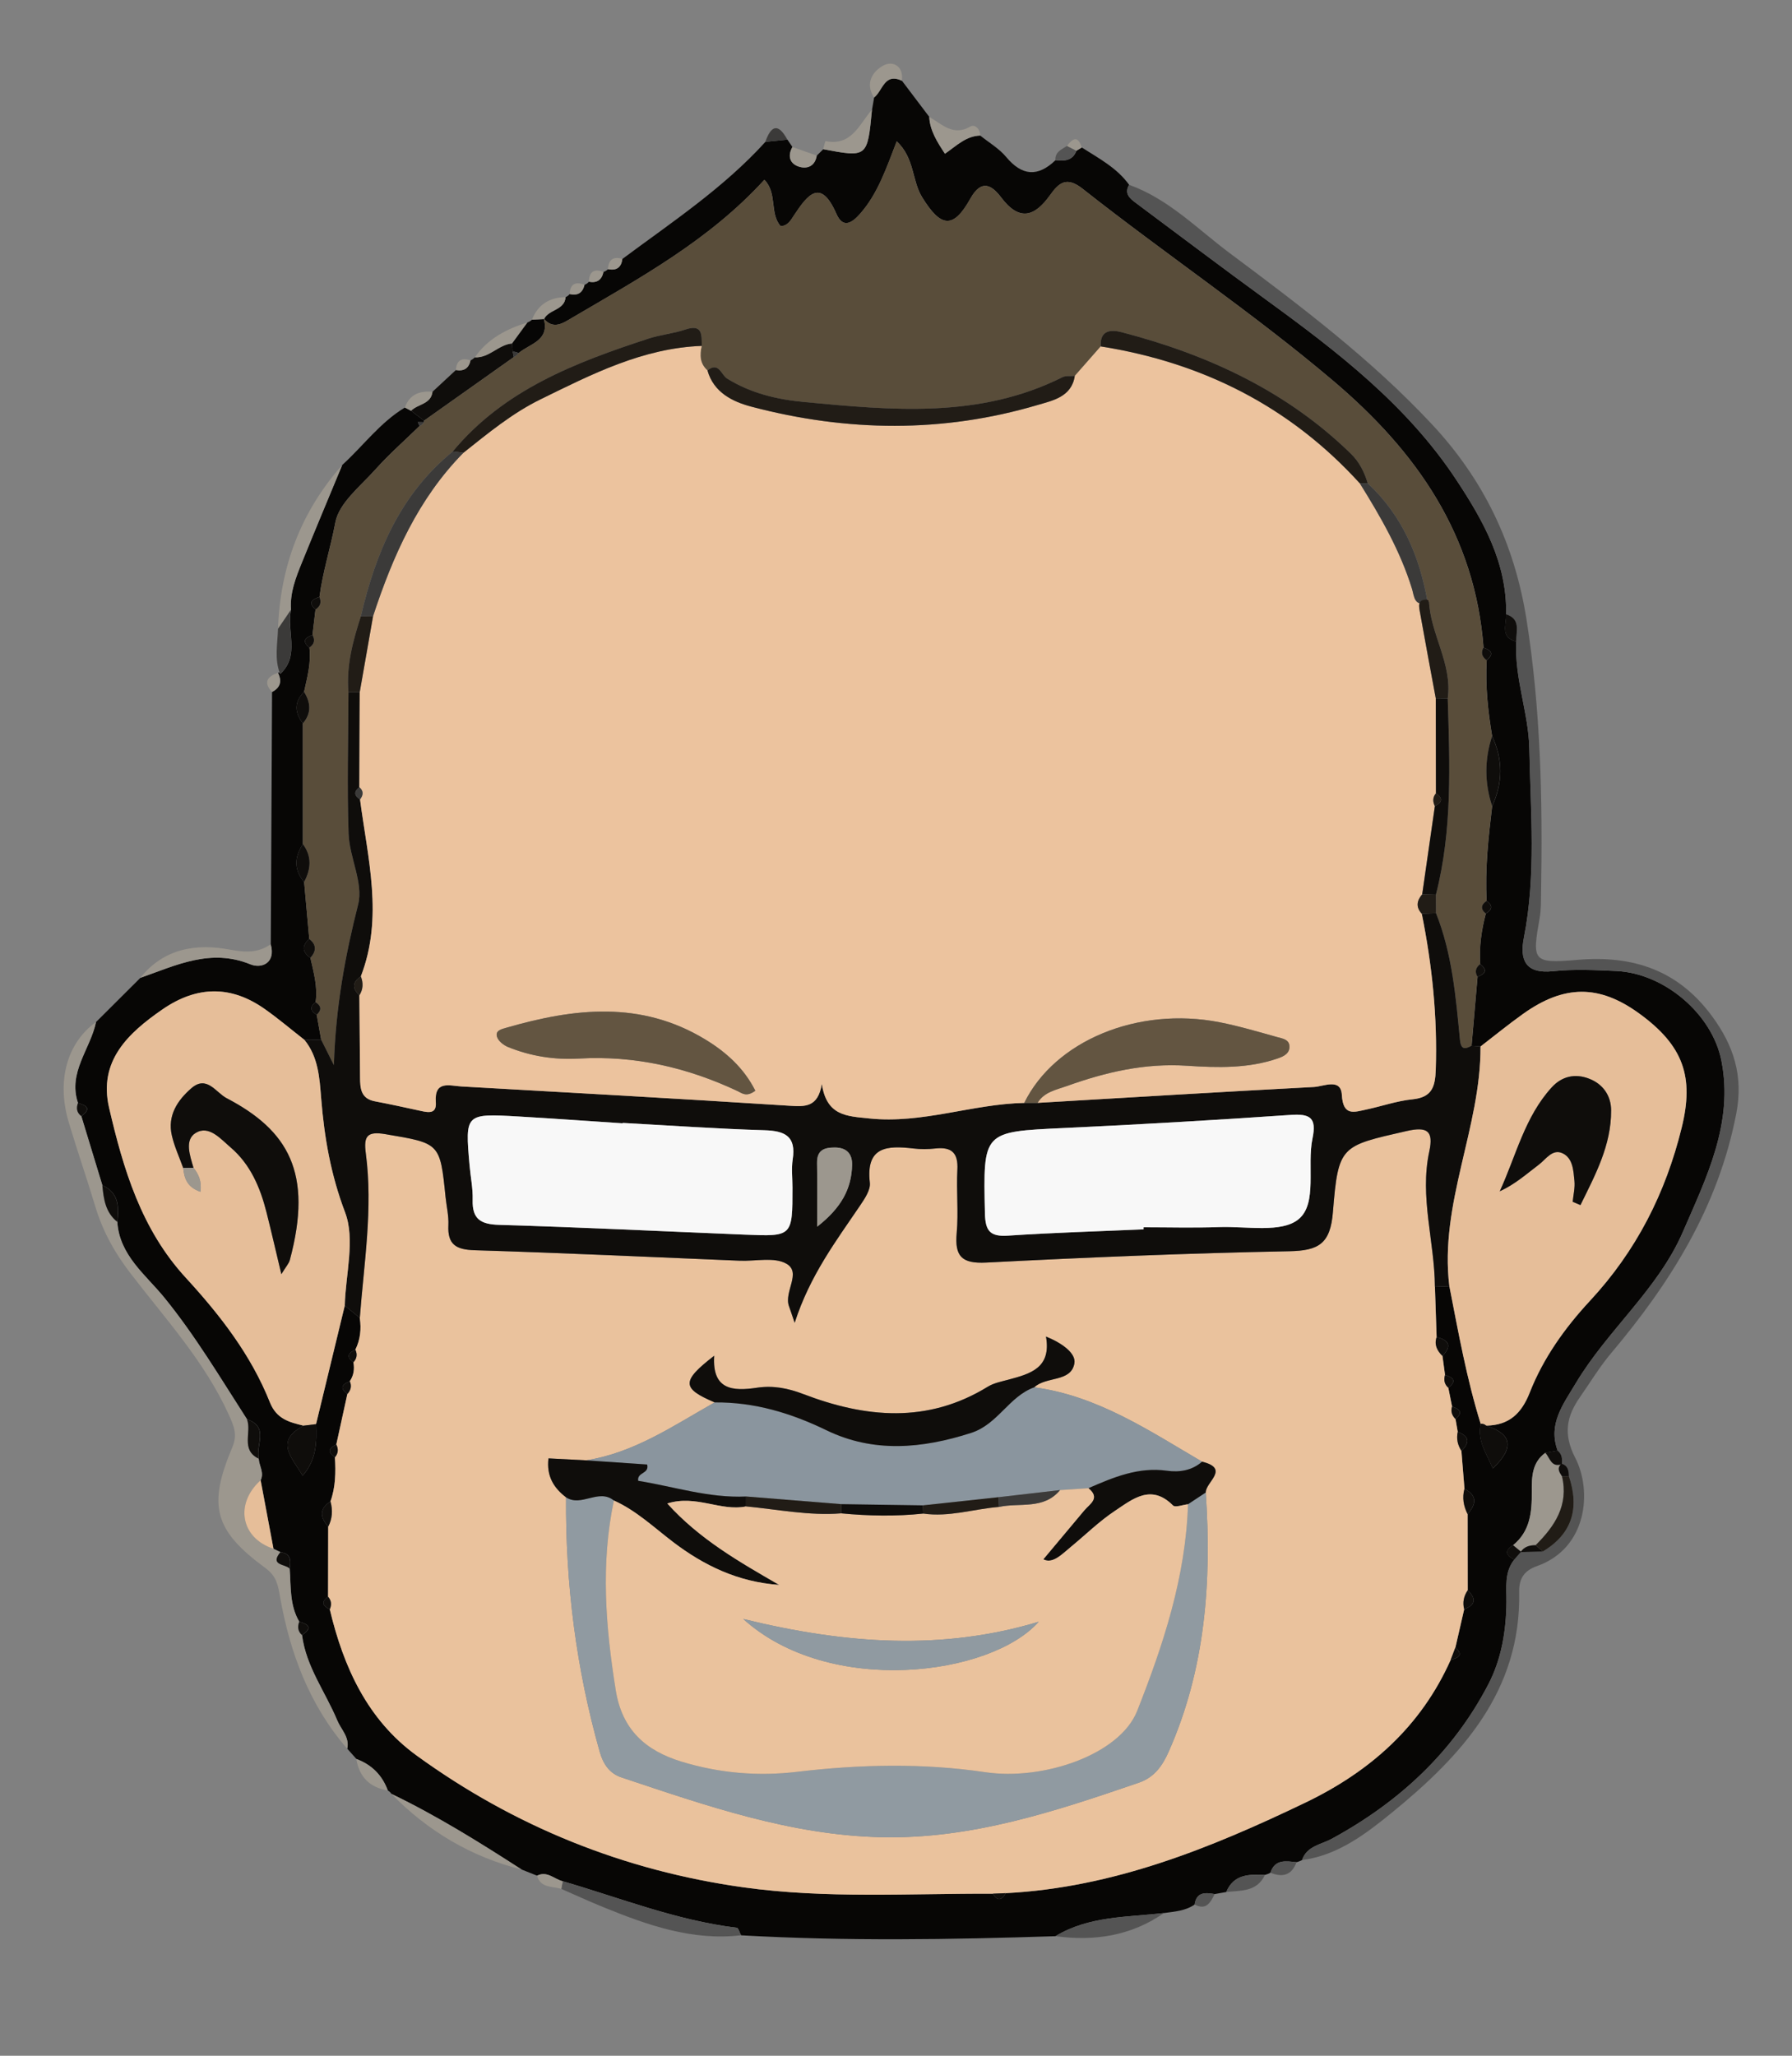 <?xml version="1.0" encoding="utf-8"?>
<!-- Generator: Adobe Illustrator 17.0.0, SVG Export Plug-In . SVG Version: 6.00 Build 0)  -->
<!DOCTYPE svg PUBLIC "-//W3C//DTD SVG 1.1//EN" "http://www.w3.org/Graphics/SVG/1.1/DTD/svg11.dtd">
<svg version="1.1" id="Layer_1" xmlns="http://www.w3.org/2000/svg" xmlns:xlink="http://www.w3.org/1999/xlink" x="0px" y="0px"
	 width="136px" height="156px" viewBox="0 0 136 156" enable-background="new 0 0 136 156" xml:space="preserve">
<rect x="0" y="0" width="136" height="156" fill="#808080" stroke="none"/>
<g>
	<path fill="#070605" d="M25.972,35.287c1.593-1.445,2.875-3.229,4.756-4.36c0.156,0.082,0.313,0.163,0.469,0.245
		c0.328,0.25,0.657,0.5,0.985,0.749c0,0-0.008,0.114-0.008,0.114c-0.154-0.002-0.308-0.004-0.463-0.006
		c0.043,0.099,0.087,0.197,0.13,0.296c-1.126,1.099-2.315,2.142-3.361,3.312c-1.132,1.266-2.756,2.533-3.031,4.012
		c-0.353,1.892-0.957,3.741-1.204,5.654c-0.565,0.17-0.898,0.414-0.302,0.952c-0.076,0.643-0.153,1.287-0.229,1.93
		c-0.562,0.201-0.83,0.474-0.232,0.957c0.141,1.153-0.163,2.252-0.406,3.359c-0.765,0.77-0.719,1.57-0.091,2.393
		c0.001,3.054,0.001,6.108,0.002,9.162c-0.644,0.981-0.697,1.942,0.095,2.875c0.13,1.441,0.259,2.881,0.389,4.322
		c-0.581,0.515-0.542,0.993,0.087,1.435c0.251,1.107,0.564,2.207,0.395,3.363c-0.483,0.364-0.395,0.677,0.084,0.956
		c0.113,0.632,0.226,1.264,0.34,1.897c-0.424,0.002-0.849,0.004-1.273,0.006c-1.003-0.784-1.976-1.611-3.015-2.343
		c-2.511-1.768-5.095-1.81-7.774,0.044c-2.566,1.776-4.86,3.893-4.033,7.452c1.083,4.663,2.438,9.219,5.82,12.899
		c2.59,2.818,4.951,5.854,6.383,9.453c0.508,1.278,1.479,1.51,2.556,1.773c-2.227,1.19-0.896,2.389-0.071,3.797
		c1.088-1.262,1.063-2.585,1.018-3.913c0.727-2.999,1.453-5.997,2.18-8.996c0.38,0.314,0.761,0.627,1.141,0.941
		c0.126,0.835,0.043,1.64-0.336,2.404c-0.547,0.241-0.724,0.54-0.147,0.954c0.092,0.517,0.025,1.004-0.278,1.445
		c-0.583,0.221-0.793,0.514-0.182,0.961c-0.28,1.28-0.56,2.56-0.84,3.84c-0.57,0.263-0.702,0.574-0.105,0.964
		c0.066,1.136,0.054,2.265-0.339,3.355c-0.888,0.563-0.776,1.217-0.173,1.915c-0.003,1.771-0.005,3.543-0.008,5.314
		c-0.566,0.4-0.405,0.702,0.13,0.952c1.038,4.387,2.865,8.393,6.587,11.095c7.421,5.387,15.749,8.746,24.827,10.007
		c6.264,0.87,12.601,0.458,18.909,0.48c0.348,0.581,0.67,0.522,0.971-0.04c8.146-0.416,15.514-3.4,22.74-6.868
		c4.915-2.359,8.777-5.778,11.034-10.837c0.576-0.143,0.996-0.345,0.361-0.948c0.221-0.963,0.442-1.926,0.663-2.889
		c0.879-0.333,0.913-0.823,0.267-1.439c-0.002-1.927-0.005-3.854-0.007-5.781c0.629-0.728,0.776-1.396-0.238-1.921
		c-0.077-0.961-0.155-1.921-0.232-2.882c0.649-0.622,0.607-1.111-0.277-1.438c-0.056-0.324-0.113-0.648-0.169-0.972
		c0.599-0.506,0.307-0.766-0.262-0.949c-0.095-0.476-0.191-0.953-0.286-1.429c0.673-0.516,0.369-0.782-0.247-0.969
		c-0.065-0.481-0.13-0.962-0.195-1.443c0.708-0.742,0.521-1.207-0.444-1.429c-0.043-1.275-0.085-2.55-0.128-3.824
		c0.365-0.013,0.73-0.026,1.095-0.039c0.686,3.503,1.312,7.02,2.376,10.437c-0.276,1.297,0.441,2.253,0.919,3.393
		c1.647-1.569,1.476-2.611-0.5-3.252c1.723-0.02,2.677-0.908,3.306-2.509c1.028-2.621,2.669-4.914,4.574-6.965
		c3.506-3.777,5.738-8.159,6.962-13.155c0.933-3.806,0.157-6.198-3.254-8.662c-3.017-2.179-5.667-2.178-8.793,0.052
		c-1.101,0.785-2.149,1.643-3.221,2.468c-0.229-0.018-0.457-0.036-0.686-0.054c0.152-1.745,0.303-3.489,0.455-5.234
		c0.572-0.213,0.8-0.5,0.204-0.961c-0.09-1.304,0.09-2.579,0.423-3.836c0.486-0.289,0.552-0.607,0.064-0.961
		c-0.138-2.415,0.136-4.807,0.418-7.198c0.822-1.769,0.824-3.537-0.001-5.305c-0.32-1.907-0.525-3.821-0.414-5.759
		c0.591-0.488,0.337-0.763-0.24-0.959c-0.642-8.534-5.065-14.873-11.414-20.25c-6.106-5.171-12.744-9.621-19.009-14.567
		c-1.235-0.975-1.812-0.449-2.483,0.489c-1.163,1.624-2.317,2.004-3.702,0.169c-0.687-0.91-1.482-1.449-2.337,0.085
		c-1.298,2.33-2.24,2.207-3.668-0.112c-0.775-1.258-0.561-2.961-1.921-4.235c-0.802,2.072-1.436,3.961-2.762,5.477
		c-0.603,0.689-1.305,1.198-1.82,0.021c-1.184-2.707-2.161-1.473-3.191,0.081c-0.258,0.389-0.489,0.846-1.041,0.855
		c-0.852-0.972-0.229-2.483-1.23-3.517c-4.189,4.596-9.458,7.455-14.604,10.481c-0.646,0.38-1.398,0.926-2.133,0.066l0.016,0.024
		c0.354-0.743,1.556-0.654,1.636-1.666c0.121-0.052,0.223-0.129,0.307-0.231c0.612,0.144,0.986-0.095,1.131-0.704
		c0.129-0.051,0.239-0.129,0.331-0.232c0.614,0.121,0.973-0.14,1.105-0.74c0.129-0.046,0.244-0.117,0.342-0.212
		c0.639,0.126,1.011-0.121,1.091-0.778c3.757-2.792,7.679-5.383,10.855-8.884c0.556-0.057,1.112-0.114,1.669-0.171
		c0.128,0.188,0.255,0.376,0.383,0.564c-0.384,0.68-0.197,1.269,0.494,1.489c0.633,0.201,1.225-0.038,1.353-0.839
		c0.164-0.161,0.327-0.322,0.491-0.484c3.353,0.629,3.353,0.629,3.701-2.999c0.053-0.308,0.105-0.616,0.158-0.924
		c0.657-0.501,0.77-1.904,2.111-1.274c0.692,0.915,1.384,1.83,2.076,2.744c0.059,1.049,0.594,1.886,1.192,2.796
		c0.866-0.596,1.597-1.35,2.674-1.38c0.662,0.534,1.431,0.98,1.965,1.621c1.208,1.451,2.406,1.536,3.747,0.25
		c0.672,0.072,1.301,0.05,1.593-0.719c0.136-0.081,0.272-0.163,0.408-0.244c1.29,0.825,2.663,1.543,3.588,2.83
		c-0.389,0.665,0.051,1.032,0.509,1.373c3.304,2.463,6.593,4.949,9.925,7.374c5.391,3.924,10.66,7.979,14.393,13.634
		c2.044,3.096,3.864,6.31,3.784,10.209c0.03,0.775-0.478,1.75,0.773,2.069c-0.152,2.773,0.936,5.424,0.989,8.12
		c0.093,4.774,0.527,9.584-0.41,14.344c-0.333,1.69,0.103,2.773,2.215,2.551c1.582-0.166,3.198-0.087,4.795-0.014
		c3.618,0.165,7.273,3.236,7.979,6.807c0.936,4.733-1.142,8.877-2.925,12.992c-1.892,4.366-5.722,7.446-8.134,11.493
		c-0.934,1.567-2.121,3.079-1.37,5.104c-0.311,0.056-0.621,0.112-0.931,0.167c-1.035,0.753-1.033,1.858-1.027,2.974
		c0.009,1.512-0.118,2.981-1.421,4.034c-0.69,0.423-0.55,0.78,0.088,1.096c-0.769,0.968-0.582,2.115-0.594,3.22
		c-0.023,2.176-0.369,4.308-1.372,6.237c-2.695,5.183-6.802,8.964-11.902,11.735c-0.803,0.436-1.88,0.538-2.239,1.608
		c-0.132,0.068-0.27,0.121-0.414,0.16c-0.801-0.079-1.64-0.253-1.986,0.799c-0.13,0.07-0.266,0.125-0.409,0.164
		c-1.193-0.047-2.374-0.069-2.942,1.299c-0.293,0.052-0.585,0.104-0.878,0.156c-0.708-0.119-1.382-0.173-1.525,0.794
		c-0.697,0.483-1.514,0.534-2.315,0.645c-2.804,0.326-5.702,0.215-8.247,1.758c-7.954,0.259-15.908,0.383-23.86-0.067
		c-0.109-0.199-0.198-0.558-0.329-0.573c-4.568-0.556-8.827-2.255-13.199-3.53c-0.647-0.154-1.187-0.808-1.951-0.421
		c-0.389-0.155-0.779-0.31-1.168-0.465c-3.207-2.07-6.445-4.088-9.891-5.746c-0.068-0.108-0.158-0.193-0.27-0.255
		c-0.424-1.165-1.223-1.958-2.383-2.389c-0.232-0.26-0.464-0.52-0.695-0.78c0.193-0.872-0.466-1.449-0.757-2.149
		c-0.898-2.156-2.368-4.075-2.675-6.476c0.778-0.509,0.553-0.814-0.206-1.011c-0.746-1.255-0.627-2.667-0.732-4.039
		c0.105-0.603,0.088-1.137-0.697-1.241c-0.176-0.085-0.353-0.17-0.529-0.255c-0.325-1.734-0.65-3.468-0.976-5.202
		c0.287-0.576-0.118-1.09-0.147-1.638c-0.252-1.008,0.824-2.411-0.887-2.986c-2.017-3.131-3.912-6.331-6.282-9.241
		c-1.409-1.731-3.401-3.201-3.563-5.742c0.119-1.126,0.134-2.21-1.132-2.771c-0.533-1.75-1.065-3.5-1.598-5.25
		c0.749-0.542,0.448-0.817-0.251-0.993c-0.79-2.327,0.941-4.094,1.366-6.151c1.121-1.117,2.242-2.234,3.363-3.352
		c2.706-0.947,5.321-2.264,8.36-1.025c0.839,0.342,1.932-0.09,1.536-1.521c0.032-6.382,0.065-12.764,0.097-19.145
		c0.641-0.334,0.77-0.826,0.451-1.457l0.12-0.025c0,0,0.05,0.112,0.05,0.112c1.527-1.411,0.457-3.259,0.82-4.867
		c-0.096-1.306,0.379-2.482,0.854-3.65C23.933,40.174,24.958,37.733,25.972,35.287z"/>
	<path fill="#545454" d="M98.811,141.152c0.36-1.07,1.437-1.172,2.239-1.608c5.1-2.771,9.207-6.552,11.902-11.735
		c1.003-1.929,1.349-4.061,1.372-6.237c0.012-1.106-0.175-2.253,0.592-3.221c0.173-0.199,0.348-0.397,0.523-0.596
		c0,0-0.035,0.024-0.035,0.024c0.56-0.013,1.119-0.027,1.679-0.04c2.259-1.351,2.796-3.3,1.987-5.717
		c-0.01-0.42-0.07-0.81-0.557-0.951l0.022,0.035c0.037-0.387,0.021-0.758-0.323-1.026c-0.752-2.025,0.435-3.537,1.369-5.104
		c2.412-4.047,6.242-7.126,8.134-11.493c1.782-4.114,3.861-8.259,2.925-12.992c-0.707-3.571-4.362-6.642-7.979-6.807
		c-1.596-0.073-3.213-0.152-4.795,0.014c-2.112,0.222-2.548-0.861-2.215-2.551c0.937-4.761,0.504-9.57,0.41-14.344
		c-0.053-2.696-1.141-5.347-0.988-8.12c-0.018-0.779,0.374-1.712-0.773-2.069c0.08-3.899-1.74-7.113-3.784-10.209
		c-3.733-5.655-9.002-9.711-14.393-13.634c-3.332-2.425-6.62-4.911-9.925-7.374c-0.458-0.341-0.898-0.708-0.509-1.373
		c2.998,1.07,5.188,3.357,7.654,5.197c5.367,4.004,10.709,8.033,15.322,12.967c3.961,4.237,6.281,9.115,7.184,14.809
		c1.091,6.882,1.23,13.797,1.106,20.735c-0.011,0.638,0.006,1.286-0.103,1.91c-0.575,3.275-0.569,3.493,2.843,3.199
		c4.269-0.368,7.685,0.792,10.253,4.295c1.623,2.214,2.37,4.502,1.826,7.348c-1.35,7.058-4.982,12.845-9.508,18.211
		c-0.87,1.032-1.574,2.204-2.35,3.315c-1.027,1.471-1.297,2.815-0.361,4.63c1.28,2.482,0.931,6.845-2.909,8.203
		c-0.977,0.346-1.372,0.946-1.351,1.97c0.149,7.516-4.354,12.412-9.664,16.743C103.638,139.175,101.527,140.799,98.811,141.152z"/>
	<path fill="#9C978E" d="M22.916,124.075c0.306,2.401,1.777,4.32,2.675,6.476c0.291,0.7,0.95,1.277,0.757,2.149
		c-2.877-3.32-4.345-7.276-5.095-11.526c-0.157-0.889-0.26-1.559-1.109-2.182c-3.902-2.862-4.388-4.737-2.506-9.18
		c0.401-0.947,0.107-1.617-0.274-2.457c-1.839-4.053-4.835-7.296-7.489-10.765c-1.194-1.561-2.085-3.177-2.642-5.033
		c-0.642-2.137-1.376-4.246-2.014-6.384c-0.94-3.152-0.139-6.026,2.065-7.617c-0.425,2.057-2.156,3.824-1.366,6.151
		c-0.147,0.389-0.09,0.727,0.251,0.993c0.533,1.75,1.065,3.5,1.598,5.25c0.096,1.039,0.235,2.059,1.132,2.771
		c0.162,2.541,2.154,4.011,3.563,5.742c2.369,2.91,4.264,6.11,6.282,9.241c0.378,0.971-0.507,2.316,0.887,2.986
		c0.028,0.548,0.433,1.062,0.147,1.639c-1.985,1.795-1.498,4.392,0.975,5.201c0.176,0.085,0.353,0.17,0.528,0.255
		c-0.831,1.012,0.349,0.893,0.698,1.241c0.106,1.371-0.013,2.784,0.732,4.039C22.572,123.443,22.599,123.788,22.916,124.075z"/>
	<path fill="#545454" d="M42.707,142.756c4.373,1.275,8.632,2.974,13.199,3.53c0.131,0.016,0.22,0.375,0.329,0.573
		c-3.722,0.432-7.11-0.777-10.462-2.141c-1.068-0.435-2.117-0.918-3.175-1.379C42.635,143.145,42.671,142.95,42.707,142.756z"/>
	<path fill="#9C978E" d="M25.972,35.287c-1.014,2.446-2.039,4.887-3.037,7.339c-0.476,1.168-0.95,2.345-0.854,3.65
		c-0.327,0.48-0.654,0.96-0.981,1.439C21.261,43,22.835,38.837,25.972,35.287z"/>
	<path fill="#0F0D0B" d="M32.182,31.922c-0.328-0.25-0.657-0.5-0.985-0.75c0.508-0.521,1.51-0.485,1.628-1.445
		c0.591-0.549,1.182-1.097,1.773-1.646c0.601,0.107,0.979-0.124,1.111-0.731c0.122-0.058,0.231-0.136,0.326-0.233
		c1.097,0.057,1.791-0.966,2.833-1.055c0.015,0.21,0.031,0.419,0.045,0.628c0.025,0.135,0.052,0.271,0.08,0.407
		C36.723,28.705,34.452,30.313,32.182,31.922z"/>
	<path fill="#9C978E" d="M29.697,136.124c3.447,1.658,6.684,3.676,9.891,5.746C35.74,140.904,32.466,138.948,29.697,136.124z"/>
	<path fill="#9C978E" d="M20.542,71.658c0.396,1.431-0.697,1.863-1.536,1.521c-3.039-1.239-5.654,0.078-8.36,1.025
		c1.795-2.245,4.252-2.628,6.83-2.137C18.638,72.287,19.586,72.313,20.542,71.658z"/>
	<path fill="#545454" d="M80.096,146.926c2.545-1.543,5.442-1.432,8.247-1.758C85.839,146.905,83.055,147.329,80.096,146.926z"/>
	<path fill="#9C978E" d="M66.174,8.323c-0.348,3.628-0.348,3.628-3.701,2.999c0.059-0.214,0.157-0.618,0.173-0.615
		C64.641,11.11,65.212,9.425,66.174,8.323z"/>
	<path fill="#9C978E" d="M74.386,10.285c-1.077,0.03-1.808,0.785-2.674,1.38c-0.598-0.911-1.134-1.747-1.192-2.796
		c0.969,0.549,1.812,1.504,3.138,0.727C73.966,9.415,74.396,9.776,74.386,10.285z"/>
	<path fill="#9C978E" d="M38.868,26.062c-1.042,0.089-1.736,1.112-2.833,1.055c0.979-1.417,2.407-2.156,3.999-2.648
		C39.645,24.999,39.256,25.531,38.868,26.062z"/>
	<path fill="#9C978E" d="M68.443,6.125c-1.34-0.63-1.453,0.773-2.111,1.274c-0.714-1.096-0.084-2.007,0.728-2.437
		C67.75,4.598,68.593,4.997,68.443,6.125z"/>
	<path fill="#3B3A39" d="M21.099,47.716c0.327-0.48,0.654-0.96,0.981-1.439c-0.363,1.607,0.707,3.456-0.82,4.867
		C20.811,50.019,21.066,48.862,21.099,47.716z"/>
	<path fill="#070605" d="M38.868,26.062c0.389-0.531,0.777-1.062,1.166-1.593c0.128-0.045,0.24-0.115,0.337-0.21
		c0.305-0.016,0.61-0.031,0.915-0.047c0,0-0.016-0.024-0.016-0.024c0.463,1.68-1.074,1.89-1.918,2.611
		c-0.136-0.08-0.282-0.116-0.439-0.108C38.898,26.481,38.883,26.271,38.868,26.062z"/>
	<path fill="#9C978E" d="M27.043,133.48c1.161,0.431,1.959,1.223,2.383,2.389C28.063,135.64,27.262,134.85,27.043,133.48z"/>
	<path fill="#545454" d="M93.06,143.574c0.567-1.368,1.749-1.347,2.942-1.299C95.401,143.568,94.181,143.458,93.06,143.574z"/>
	<path fill="#9C978E" d="M41.286,24.212c-0.305,0.016-0.61,0.031-0.915,0.047c0.459-1.155,1.334-1.689,2.551-1.714
		C42.843,23.558,41.64,23.468,41.286,24.212z"/>
	<path fill="#9C978E" d="M61.983,11.806c-0.128,0.801-0.72,1.04-1.353,0.839c-0.691-0.22-0.878-0.809-0.494-1.489
		C60.751,11.372,61.367,11.589,61.983,11.806z"/>
	<path fill="#9C978E" d="M32.825,29.727c-0.118,0.96-1.12,0.925-1.628,1.445c-0.156-0.082-0.313-0.163-0.469-0.245
		C31.079,29.919,31.854,29.651,32.825,29.727z"/>
	<path fill="#545454" d="M96.411,142.11c0.346-1.052,1.185-0.878,1.986-0.799C98.031,142.314,97.33,142.484,96.411,142.11z"/>
	<path fill="#9C978E" d="M42.707,142.756c-0.036,0.195-0.072,0.389-0.109,0.583c-0.679-0.215-1.571-0.041-1.842-1.004
		C41.52,141.947,42.06,142.602,42.707,142.756z"/>
	<path fill="#9C978E" d="M21.09,51.056c0.319,0.631,0.19,1.123-0.451,1.457C19.965,51.772,20.293,51.341,21.09,51.056z"/>
	<path fill="#3B3A39" d="M59.753,10.592c-0.556,0.057-1.112,0.114-1.669,0.171C58.519,9.519,59.059,9.314,59.753,10.592z"/>
	<path fill="#545454" d="M81.691,11.437c-0.292,0.769-0.922,0.791-1.593,0.719c-0.043-0.633,0.474-0.812,0.878-1.082
		C81.214,11.195,81.452,11.316,81.691,11.437z"/>
	<path fill="#545454" d="M90.657,144.523c0.143-0.967,0.817-0.913,1.525-0.794C91.869,144.369,91.547,144.992,90.657,144.523z"/>
	<path fill="#9C978E" d="M44.36,21.61c-0.144,0.609-0.518,0.847-1.131,0.704C43.272,21.542,43.675,21.35,44.36,21.61z"/>
	<path fill="#9C978E" d="M45.796,20.638c-0.132,0.6-0.491,0.86-1.105,0.74C44.723,20.629,45.076,20.359,45.796,20.638z"/>
	<path fill="#9C978E" d="M47.229,19.648c-0.08,0.658-0.452,0.905-1.091,0.778C46.18,19.716,46.526,19.432,47.229,19.648z"/>
	<path fill="#9C978E" d="M81.691,11.437c-0.238-0.121-0.477-0.242-0.715-0.364c0.442-0.594,0.842-0.793,1.123,0.119
		C81.963,11.274,81.827,11.356,81.691,11.437z"/>
	<path fill="#9C978E" d="M35.709,27.35c-0.131,0.607-0.51,0.838-1.111,0.731C34.648,27.349,35.026,27.118,35.709,27.35z"/>
	<path fill="#EAC29D" d="M109.915,105.309c0.095,0.476,0.191,0.953,0.286,1.429c-0.12,0.374,0,0.681,0.262,0.949
		c0.056,0.324,0.113,0.648,0.169,0.972c-0.111,0.518-0.009,0.996,0.277,1.438c0.077,0.961,0.155,1.921,0.232,2.882
		c-0.183,0.673-0.07,1.309,0.238,1.921c0.002,1.927,0.005,3.854,0.007,5.781c-0.3,0.44-0.398,0.918-0.267,1.439
		c-0.221,0.963-0.442,1.926-0.663,2.889c-0.12,0.316-0.241,0.632-0.361,0.948c-2.258,5.059-6.12,8.478-11.034,10.837
		c-7.225,3.469-14.594,6.452-22.74,6.868c-0.324,0.013-0.647,0.026-0.971,0.04c-6.308-0.023-12.645,0.39-18.909-0.48
		c-9.077-1.261-17.405-4.62-24.827-10.007c-3.722-2.702-5.548-6.708-6.587-11.095c0.15-0.344,0.124-0.663-0.13-0.952
		c0.003-1.771,0.005-3.543,0.008-5.314c0.318-0.615,0.355-1.255,0.173-1.915c0.393-1.09,0.405-2.218,0.339-3.355
		c0.252-0.298,0.278-0.62,0.105-0.964c0.28-1.28,0.56-2.56,0.84-3.84c0.259-0.283,0.343-0.599,0.182-0.961
		c0.303-0.441,0.37-0.928,0.278-1.445c0.263-0.285,0.309-0.603,0.147-0.954c0.378-0.764,0.461-1.57,0.336-2.404
		c0.314-4.16,1.009-8.312,0.455-12.495c-0.172-1.299,0.09-1.692,1.481-1.457c4.146,0.701,4.154,0.649,4.572,4.769
		c0.073,0.716,0.25,1.435,0.215,2.144c-0.073,1.471,0.585,1.855,1.997,1.897c6.709,0.202,13.414,0.521,20.121,0.795
		c1.197,0.049,2.613-0.298,3.535,0.227c1.178,0.671-0.206,2.136,0.198,3.23c0.095,0.257,0.178,0.519,0.429,1.255
		c1.157-3.592,3.135-6.199,4.964-8.899c0.352-0.519,0.804-1.187,0.741-1.733c-0.319-2.769,1.33-2.827,3.303-2.597
		c0.552,0.064,1.123,0.06,1.676,0c1.234-0.134,1.733,0.338,1.665,1.613c-0.085,1.594,0.092,3.207-0.051,4.793
		c-0.16,1.776,0.372,2.348,2.242,2.252c7.66-0.394,15.327-0.713,22.995-0.86c2.237-0.043,3.12-0.566,3.314-2.972
		c0.408-5.078,0.593-5.003,5.577-6.146c1.588-0.364,2.074-0.015,1.737,1.546c-0.746,3.457,0.402,6.838,0.427,10.265
		c0.043,1.275,0.085,2.55,0.128,3.824c-0.196,0.583,0.039,1.033,0.444,1.429c0.065,0.481,0.13,0.962,0.195,1.443
		C109.556,104.713,109.617,105.041,109.915,105.309z M78.491,105.276c0.907-0.852,2.804-0.368,3.049-1.827
		c0.127-0.758-0.942-1.533-2.156-2.023c0.422,2.401-1.213,2.829-2.852,3.27c-0.535,0.144-1.11,0.255-1.57,0.537
		c-4.574,2.811-9.271,2.366-14.009,0.551c-1.148-0.439-2.282-0.66-3.5-0.477c-1.82,0.273-3.422,0.189-3.251-2.425
		c-2.508,1.935-2.47,2.473,0.037,3.539c-3.122,1.761-6.107,3.827-9.766,4.396c-0.94-0.049-1.88-0.098-2.849-0.149
		c-0.16,1.353,0.404,2.24,1.336,2.956c-0.05,6.56,0.77,13.007,2.558,19.321c0.242,0.853,0.694,1.616,1.639,1.931
		c6.431,2.144,12.824,4.386,19.731,4.54c6.86,0.153,13.2-1.965,19.547-4.14c1.167-0.4,1.783-1.281,2.252-2.337
		c2.798-6.295,3.275-12.92,2.821-19.68c-0.021-0.788,1.869-1.804-0.278-2.339C87.197,108.559,83.288,105.916,78.491,105.276z"/>
	<path fill="#594D3A" d="M39.352,26.798c0.843-0.72,2.381-0.931,1.918-2.611c0.735,0.86,1.486,0.314,2.133-0.066
		c5.146-3.025,10.415-5.884,14.604-10.481c1.001,1.033,0.378,2.545,1.23,3.517c0.553-0.009,0.784-0.467,1.041-0.855
		c1.03-1.554,2.008-2.789,3.191-0.081c0.514,1.177,1.216,0.668,1.82-0.021c1.326-1.515,1.96-3.405,2.762-5.477
		c1.36,1.275,1.146,2.977,1.921,4.235c1.428,2.318,2.369,2.441,3.668,0.112c0.855-1.534,1.65-0.995,2.337-0.085
		c1.384,1.834,2.539,1.455,3.702-0.169c0.671-0.938,1.248-1.464,2.483-0.489c6.265,4.946,12.903,9.396,19.009,14.567
		c6.35,5.378,10.772,11.716,11.412,20.25c-0.215,0.395-0.1,0.705,0.242,0.959c-0.111,1.938,0.094,3.852,0.414,5.759
		c-0.579,1.768-0.58,3.537,0.001,5.305c-0.282,2.391-0.557,4.782-0.418,7.198c-0.423,0.294-0.481,0.611-0.064,0.961
		c-0.333,1.258-0.513,2.532-0.423,3.836c-0.345,0.261-0.426,0.579-0.204,0.961c-0.152,1.745-0.303,3.489-0.453,5.234
		c-0.531,0.301-0.808,0.265-0.878-0.461c-0.312-3.252-0.587-6.516-1.814-9.597c-0.003-0.47-0.006-0.94-0.009-1.41
		c1.256-4.902,1.05-9.892,0.895-14.879c0.375-2.659-1.35-4.919-1.428-7.492l0.031,0.138c0,0-0.134,0.046-0.131,0.043
		c-0.598-3.469-1.917-6.572-4.539-9.019c-0.251-0.85-0.646-1.629-1.281-2.248c-4.898-4.778-10.881-7.527-17.409-9.225
		c-0.802-0.209-1.656-0.158-1.576,1.081c-0.657,0.747-1.313,1.494-1.97,2.241c-0.315,0.028-0.675-0.034-0.937,0.098
		c-6.293,3.155-12.941,2.51-19.596,1.884c-2.084-0.196-4.054-0.664-5.857-1.783c-0.441-0.274-0.633-1.308-1.488-0.616
		c-0.581-0.519-0.599-1.169-0.434-1.862c-0.003-0.836,0.075-1.691-1.263-1.235c-0.898,0.306-1.873,0.386-2.776,0.681
		c-5.549,1.817-10.966,3.875-14.859,8.568c-3.988,3.244-5.85,7.673-6.975,12.513c-0.603,1.871-1.115,3.758-0.94,5.756
		c-0.01,3.581-0.115,7.166,0.012,10.742c0.064,1.804,1.136,3.741,0.726,5.358c-0.984,3.876-1.706,7.76-1.844,12.194
		c-0.475-0.948-0.719-1.435-0.963-1.922c-0.113-0.632-0.226-1.264-0.339-1.897c0.391-0.355,0.358-0.674-0.084-0.956
		c0.169-1.156-0.144-2.256-0.395-3.363c0.455-0.507,0.484-0.989-0.087-1.435c-0.13-1.441-0.259-2.881-0.389-4.322
		c0.523-0.977,0.604-1.939-0.094-2.875c-0.001-3.054-0.001-6.108-0.001-9.161c0.671-0.773,0.598-1.575,0.091-2.393
		c0.243-1.107,0.547-2.206,0.406-3.359c0.365-0.249,0.449-0.566,0.232-0.957c0.076-0.643,0.153-1.287,0.229-1.93
		c0.37-0.232,0.469-0.55,0.302-0.952c0.247-1.913,0.851-3.762,1.204-5.654c0.276-1.478,1.9-2.746,3.031-4.012
		c1.047-1.17,2.235-2.213,3.36-3.312c0.142-0.058,0.254-0.155,0.334-0.29c0,0,0.008-0.114,0.008-0.114
		c2.271-1.608,4.541-3.217,6.81-4.825C39.139,27.03,39.26,26.931,39.352,26.798z"/>
	<path fill="#0F0D0B" d="M108.985,69.298c1.227,3.081,1.502,6.345,1.814,9.597c0.07,0.727,0.347,0.763,0.878,0.461
		c0.227,0.018,0.456,0.036,0.685,0.054c0.027,6.171-3.136,11.927-2.367,18.194c-0.365,0.013-0.73,0.026-1.095,0.039
		c-0.025-3.427-1.173-6.807-0.427-10.265c0.337-1.562-0.149-1.911-1.737-1.546c-4.983,1.143-5.169,1.068-5.577,6.146
		c-0.193,2.406-1.077,2.929-3.314,2.972c-7.668,0.147-15.335,0.466-22.995,0.86c-1.87,0.096-2.402-0.476-2.242-2.252
		c0.143-1.586-0.034-3.198,0.051-4.793c0.068-1.275-0.431-1.747-1.665-1.613c-0.553,0.06-1.124,0.065-1.676,0
		c-1.973-0.229-3.622-0.171-3.303,2.597c0.063,0.545-0.39,1.214-0.741,1.733c-1.829,2.7-3.807,5.307-4.964,8.899
		c-0.251-0.737-0.334-0.998-0.429-1.255c-0.404-1.094,0.979-2.559-0.198-3.23c-0.922-0.526-2.339-0.178-3.535-0.227
		c-6.707-0.275-13.412-0.593-20.121-0.795c-1.412-0.043-2.07-0.426-1.997-1.897c0.035-0.709-0.142-1.429-0.215-2.144
		c-0.418-4.119-0.426-4.068-4.572-4.769c-1.391-0.235-1.653,0.157-1.481,1.457c0.554,4.184-0.141,8.335-0.455,12.495
		c-0.38-0.314-0.761-0.627-1.141-0.941c0.062-2.38,0.805-5.018,0.023-7.077c-1.087-2.861-1.576-5.686-1.814-8.647
		c-0.125-1.56-0.215-3.143-1.272-4.442c0.425-0.002,0.849-0.004,1.273-0.006c0.243,0.487,0.488,0.975,0.962,1.922
		c0.138-4.434,0.86-8.318,1.844-12.194c0.41-1.617-0.662-3.554-0.726-5.358c-0.127-3.576-0.021-7.161-0.012-10.742
		c0.286-0.004,0.572-0.007,0.859-0.01c-0.01,2.405-0.019,4.81-0.029,7.215c-0.438,0.335-0.399,0.644,0.052,0.929
		c0.579,4.474,1.796,8.946,0.06,13.43c-0.65,0.432-0.674,0.911-0.11,1.435c0.017,2.075,0.037,4.15,0.051,6.225
		c0.006,0.831,0.058,1.613,1.114,1.815c1.176,0.225,2.347,0.479,3.516,0.735c0.597,0.131,1.185,0.221,1.119-0.665
		c-0.125-1.681,1.052-1.245,1.936-1.195c8.296,0.468,16.593,0.93,24.886,1.463c1.2,0.077,2.178,0.139,2.474-1.653
		c0.371,2.438,1.895,2.441,3.608,2.619c4.026,0.419,7.811-1.098,11.755-1.179c0.337-0.001,0.673-0.002,1.01-0.004
		c6.991-0.41,13.982-0.837,20.976-1.205c0.736-0.039,2.044-0.702,2.117,0.598c0.092,1.645,0.932,1.31,1.868,1.11
		c1.166-0.249,2.312-0.653,3.489-0.772c1.468-0.148,1.725-0.928,1.769-2.23c0.135-4.004-0.272-7.944-1.061-11.857
		C108.262,69.322,108.624,69.31,108.985,69.298z M86.787,93.289c0-0.052,0.001-0.104,0.001-0.156c1.914,0,3.83,0.054,5.742-0.015
		c2.064-0.074,4.728,0.469,6.024-0.599c1.449-1.194,0.62-4.043,1.054-6.122c0.331-1.583-0.174-1.893-1.667-1.79
		c-5.731,0.394-11.466,0.727-17.204,0.994c-6.166,0.287-6.123,0.243-5.989,6.454c0.029,1.36,0.384,1.803,1.759,1.712
		C79.93,93.539,83.36,93.44,86.787,93.289z M47.258,85.213c-0.001,0.01-0.002,0.02-0.002,0.03c-2.629-0.173-5.256-0.364-7.886-0.516
		c-4.074-0.236-4.077-0.224-3.733,3.705c0.077,0.875,0.259,1.751,0.235,2.622c-0.04,1.456,0.602,1.854,2.013,1.895
		c6.223,0.182,12.442,0.49,18.663,0.743c3.596,0.146,3.596,0.138,3.596-3.566c0-0.719-0.09-1.451,0.018-2.153
		c0.267-1.739-0.575-2.158-2.141-2.205C54.43,85.661,50.845,85.407,47.258,85.213z M62.015,93.089
		c1.833-1.432,2.613-2.874,2.654-4.689c0.018-0.809-0.383-1.318-1.309-1.322c-0.848-0.004-1.368,0.224-1.351,1.188
		C62.034,89.731,62.015,91.196,62.015,93.089z"/>
	<path fill="#E6BE99" d="M109.995,97.604c-0.769-6.267,2.394-12.023,2.367-18.194c1.072-0.825,2.121-1.683,3.221-2.468
		c3.126-2.23,5.776-2.232,8.793-0.052c3.412,2.465,4.187,4.857,3.254,8.662c-1.224,4.996-3.456,9.378-6.962,13.155
		c-1.904,2.051-3.546,4.344-4.574,6.965c-0.628,1.602-1.582,2.489-3.306,2.509c-0.119-0.107-0.259-0.154-0.418-0.141
		C111.307,104.624,110.681,101.108,109.995,97.604z M119.355,91.196c0.196,0.084,0.392,0.169,0.589,0.253
		c1.111-2.27,2.34-4.513,2.329-7.19c-0.005-1.095-0.597-1.99-1.674-2.404c-1.072-0.413-2.07-0.179-2.838,0.663
		c-2.051,2.25-2.698,5.184-3.941,7.884c1.184-0.545,2.044-1.327,2.968-2.024c0.538-0.406,1.035-1.231,1.81-0.857
		c0.78,0.377,0.813,1.316,0.891,2.093C119.542,90.132,119.407,90.668,119.355,91.196z"/>
	<path fill="#E6BE99" d="M23.102,78.908c1.057,1.299,1.147,2.882,1.272,4.442c0.238,2.961,0.727,5.786,1.814,8.647
		c0.782,2.059,0.039,4.697-0.023,7.077c-0.727,2.999-1.453,5.997-2.18,8.996c-0.316,0.039-0.631,0.078-0.947,0.116
		c-1.076-0.263-2.048-0.495-2.556-1.773c-1.431-3.6-3.793-6.636-6.383-9.453c-3.383-3.68-4.737-8.236-5.82-12.899
		c-0.827-3.559,1.466-5.676,4.033-7.452c2.679-1.853,5.263-1.811,7.774-0.044C21.126,77.298,22.099,78.125,23.102,78.908z
		 M14.683,88.615c-0.267-0.919-0.701-2.113,0.169-2.644c1.002-0.611,1.88,0.443,2.64,1.092c1.519,1.297,2.259,3.057,2.736,4.942
		c0.365,1.442,0.695,2.892,1.124,4.686c0.348-0.573,0.57-0.806,0.644-1.079c1.779-6.625-0.136-9.841-4.8-12.278
		c-0.813-0.425-1.501-1.773-2.674-0.754c-1.057,0.918-1.821,2.072-1.483,3.573c0.191,0.847,0.569,1.651,0.863,2.474
		c0.081,0.778,0.288,1.464,1.313,1.809C15.314,89.623,15.069,89.101,14.683,88.615z"/>
	<path fill="#9C978E" d="M115.404,117.779c0,0,0.035-0.024,0.035-0.024c-0.203-0.167-0.406-0.333-0.609-0.5
		c1.302-1.053,1.429-2.523,1.421-4.034c-0.006-1.116-0.008-2.222,1.028-2.975c0.354,0.38,0.444,1.146,1.254,0.859
		c0,0-0.022-0.035-0.022-0.035c-0.385,0.332-0.173,0.644,0.031,0.957c0.519,2.196-0.545,3.786-2,5.228
		C116.084,117.257,115.674,117.364,115.404,117.779z"/>
	<path fill="#0F0D0B" d="M23.039,108.187c0.316-0.039,0.631-0.077,0.947-0.116c0.045,1.328,0.07,2.651-1.018,3.913
		C22.143,110.576,20.812,109.377,23.039,108.187z"/>
	<path fill="#E6BE99" d="M20.752,117.529c-2.473-0.809-2.96-3.406-0.975-5.201C20.102,114.061,20.427,115.795,20.752,117.529z"/>
	<path fill="#0F0D0B" d="M113.24,61.167c-0.582-1.768-0.581-3.536-0.001-5.305C114.064,57.63,114.062,59.398,113.24,61.167z"/>
	<path fill="#0F0D0B" d="M112.371,108.042c0.16-0.013,0.299,0.034,0.418,0.141c1.976,0.641,2.147,1.683,0.5,3.252
		C112.812,110.295,112.094,109.338,112.371,108.042z"/>
	<path fill="#0F0D0B" d="M22.986,64.055c0.698,0.936,0.618,1.898,0.094,2.875C22.289,65.997,22.342,65.036,22.986,64.055z"/>
	<path fill="#0F0D0B" d="M23.075,52.501c0.508,0.818,0.581,1.62-0.091,2.393C22.356,54.071,22.31,53.27,23.075,52.501z"/>
	<path fill="#0F0D0B" d="M19.63,110.689c-1.393-0.669-0.508-2.015-0.887-2.986C20.454,108.278,19.378,109.681,19.63,110.689z"/>
	<path fill="#0F0D0B" d="M8.899,92.72c-0.896-0.712-1.036-1.732-1.132-2.771C9.032,90.51,9.018,91.594,8.899,92.72z"/>
	<path fill="#0F0D0B" d="M114.298,46.614c1.147,0.358,0.755,1.29,0.773,2.069C113.82,48.364,114.328,47.388,114.298,46.614z"/>
	<path fill="#0F0D0B" d="M25.081,113.939c0.182,0.66,0.145,1.3-0.173,1.915C24.305,115.156,24.193,114.503,25.081,113.939z"/>
	<path fill="#0F0D0B" d="M111.38,114.9c-0.308-0.612-0.421-1.248-0.238-1.921C112.156,113.504,112.009,114.172,111.38,114.9z"/>
	<path fill="#0F0D0B" d="M110.91,110.097c-0.286-0.442-0.389-0.919-0.277-1.438C111.517,108.986,111.558,109.475,110.91,110.097z"/>
	<path fill="#0F0D0B" d="M109.473,102.897c-0.405-0.397-0.64-0.846-0.444-1.429C109.993,101.69,110.18,102.155,109.473,102.897z"/>
	<path fill="#0F0D0B" d="M111.121,122.12c-0.132-0.52-0.034-0.998,0.267-1.439C112.034,121.297,112,121.786,111.121,122.12z"/>
	<path fill="#0F0D0B" d="M23.469,71.252c0.571,0.446,0.541,0.928,0.087,1.435C22.927,72.245,22.888,71.767,23.469,71.252z"/>
	<path fill="#0F0D0B" d="M21.978,119.025c-0.349-0.349-1.529-0.229-0.698-1.241C22.066,117.888,22.083,118.422,21.978,119.025z"/>
	<path fill="#0F0D0B" d="M114.83,117.256c0.203,0.166,0.406,0.333,0.609,0.5c-0.175,0.199-0.349,0.397-0.523,0.596
		C114.28,118.035,114.14,117.679,114.83,117.256z"/>
	<path fill="#0F0D0B" d="M24.9,121.168c0.254,0.289,0.28,0.608,0.13,0.952C24.494,121.87,24.334,121.569,24.9,121.168z"/>
	<path fill="#0F0D0B" d="M22.916,124.075c-0.317-0.287-0.344-0.632-0.206-1.011C23.469,123.26,23.694,123.566,22.916,124.075z"/>
	<path fill="#0F0D0B" d="M110.096,125.957c0.12-0.316,0.241-0.632,0.361-0.948C111.092,125.613,110.672,125.815,110.096,125.957z"/>
	<path fill="#0F0D0B" d="M75.352,143.702c0.324-0.013,0.647-0.026,0.971-0.04C76.021,144.224,75.7,144.283,75.352,143.702z"/>
	<path fill="#0F0D0B" d="M24.244,45.303c0.167,0.402,0.068,0.72-0.302,0.952C23.346,45.717,23.679,45.473,24.244,45.303z"/>
	<path fill="#0F0D0B" d="M23.713,48.185c0.218,0.39,0.133,0.708-0.232,0.957C22.883,48.659,23.151,48.387,23.713,48.185z"/>
	<path fill="#0F0D0B" d="M112.824,50.103c-0.342-0.253-0.457-0.564-0.242-0.959C113.162,49.34,113.416,49.615,112.824,50.103z"/>
	<path fill="#0F0D0B" d="M112.757,69.325c-0.416-0.349-0.359-0.667,0.064-0.961C113.309,68.719,113.243,69.036,112.757,69.325z"/>
	<path fill="#0F0D0B" d="M112.13,74.123c-0.222-0.382-0.142-0.699,0.204-0.961C112.93,73.623,112.702,73.909,112.13,74.123z"/>
	<path fill="#0F0D0B" d="M23.951,76.05c0.442,0.282,0.475,0.6,0.084,0.956C23.556,76.727,23.469,76.414,23.951,76.05z"/>
	<path fill="#0F0D0B" d="M6.169,84.699c-0.341-0.266-0.399-0.603-0.251-0.993C6.617,83.882,6.918,84.157,6.169,84.699z"/>
	<path fill="#0F0D0B" d="M26.971,102.42c0.163,0.351,0.116,0.669-0.147,0.954C26.247,102.96,26.424,102.662,26.971,102.42z"/>
	<path fill="#0F0D0B" d="M109.915,105.309c-0.298-0.268-0.359-0.596-0.247-0.969C110.284,104.527,110.588,104.793,109.915,105.309z"
		/>
	<path fill="#0F0D0B" d="M26.547,104.82c0.161,0.362,0.077,0.678-0.182,0.961C25.753,105.333,25.963,105.041,26.547,104.82z"/>
	<path fill="#0F0D0B" d="M110.463,107.687c-0.262-0.268-0.382-0.575-0.262-0.949C110.77,106.922,111.062,107.182,110.463,107.687z"
		/>
	<path fill="#0F0D0B" d="M25.525,109.62c0.173,0.344,0.147,0.667-0.105,0.964C24.823,110.194,24.955,109.884,25.525,109.62z"/>
	<path fill="#0F0D0B" d="M118.534,111.106c-0.811,0.287-0.9-0.479-1.254-0.859c0.309-0.055,0.619-0.111,0.93-0.167
		C118.554,110.347,118.57,110.718,118.534,111.106z"/>
	<path fill="#3B3A39" d="M32.174,32.036c-0.08,0.135-0.192,0.232-0.334,0.29c-0.042-0.099-0.085-0.198-0.128-0.296
		C31.865,32.032,32.02,32.034,32.174,32.036z"/>
	<path fill="#211C16" d="M116.544,117.255c1.454-1.441,2.519-3.031,2-5.228c0.175-0.002,0.351-0.004,0.526-0.006
		c0.809,2.417,0.273,4.366-1.986,5.717C116.903,117.578,116.723,117.417,116.544,117.255z"/>
	<path fill="#0F0D0B" d="M116.544,117.255c0.18,0.161,0.36,0.323,0.539,0.484c-0.56,0.013-1.119,0.026-1.679,0.04
		C115.674,117.364,116.084,117.257,116.544,117.255z"/>
	<path fill="#0F0D0B" d="M119.069,112.022c-0.175,0.002-0.351,0.004-0.526,0.006c-0.204-0.313-0.416-0.625-0.031-0.957
		C118.999,111.212,119.06,111.602,119.069,112.022z"/>
	<path fill="#3B3A39" d="M39.352,26.798c-0.093,0.133-0.213,0.232-0.36,0.298c-0.027-0.136-0.054-0.272-0.079-0.407
		C39.071,26.683,39.217,26.719,39.352,26.798z"/>
	<path fill="#909AA1" d="M91.509,113.259c0.454,6.76-0.023,13.386-2.821,19.68c-0.469,1.056-1.085,1.937-2.252,2.337
		c-6.348,2.175-12.687,4.293-19.547,4.14c-6.907-0.154-13.3-2.395-19.731-4.54c-0.945-0.315-1.398-1.078-1.639-1.931
		c-1.789-6.314-2.609-12.761-2.558-19.321c1.164,0.76,2.476-0.697,3.628,0.242c-1.013,4.808-0.629,9.59,0.14,14.391
		c0.48,2.993,2.244,4.591,5.008,5.431c2.873,0.873,5.799,1.118,8.749,0.768c4.774-0.567,9.541-0.674,14.295,0.029
		c4.416,0.653,10.213-1.338,11.524-4.657c1.982-5.017,3.689-10.178,3.855-15.677C90.61,113.853,91.059,113.556,91.509,113.259z"/>
	<path fill="#8A959E" d="M44.473,110.818c3.659-0.57,6.644-2.635,9.765-4.397c3.012-0.027,5.774,0.8,8.486,2.115
		c3.573,1.732,7.259,1.395,10.978,0.2c2.03-0.652,2.868-2.768,4.788-3.46c4.796,0.64,8.706,3.282,12.739,5.643
		c-0.771,0.677-1.728,0.82-2.662,0.689c-2.174-0.305-4.065,0.496-5.966,1.325c-0.717,0.047-1.435,0.095-2.15,0.141
		c-1.553,0.179-3.107,0.36-4.662,0.54c-1.916,0.207-3.832,0.413-5.747,0.62c-2.064-0.03-4.129-0.061-6.193-0.091
		c-2.408-0.194-4.816-0.388-7.224-0.582c-2.827,0.13-5.493-0.758-8.194-1.192c-0.099-0.672,0.863-0.507,0.682-1.237
		C47.578,111.029,46.025,110.923,44.473,110.818z"/>
	<path fill="#0F0D0B" d="M78.491,105.276c-1.92,0.692-2.758,2.807-4.788,3.46c-3.719,1.195-7.405,1.532-10.978-0.2
		c-2.713-1.315-5.475-2.142-8.486-2.115c-2.507-1.065-2.544-1.603-0.037-3.539c-0.171,2.614,1.431,2.698,3.251,2.425
		c1.218-0.183,2.352,0.038,3.5,0.477c4.738,1.815,9.435,2.26,14.009-0.551c0.46-0.283,1.036-0.394,1.57-0.537
		c1.639-0.441,3.273-0.869,2.852-3.27c1.214,0.49,2.283,1.266,2.156,2.023C81.295,104.909,79.398,104.424,78.491,105.276z"/>
	<path fill="#0F0D0B" d="M44.473,110.818c1.552,0.106,3.105,0.211,4.641,0.316c0.181,0.729-0.782,0.565-0.682,1.237
		c2.701,0.434,5.366,1.322,8.194,1.192c0,0.251-0.001,0.502-0.001,0.753c-1.931,0.399-3.785-0.91-5.981-0.223
		c2.449,2.719,5.471,4.431,8.49,6.179c-3.129-0.22-5.715-1.475-8.061-3.261c-1.454-1.107-2.788-2.381-4.483-3.144
		c-1.152-0.939-2.464,0.519-3.628-0.241c-0.933-0.716-1.497-1.602-1.336-2.956C42.592,110.719,43.533,110.768,44.473,110.818z"/>
	<path fill="#0F0D0B" d="M82.602,112.933c1.902-0.829,3.793-1.629,5.966-1.325c0.934,0.131,1.891-0.012,2.662-0.689
		c2.147,0.535,0.257,1.551,0.278,2.339c-0.45,0.297-0.899,0.594-1.348,0.892c-0.389,0.04-0.966,0.267-1.139,0.092
		c-1.661-1.672-3.07-0.477-4.405,0.41c-1.184,0.786-2.215,1.802-3.318,2.712c-0.722,0.596-1.404,1.336-2.119,0.966
		c0.982-1.173,2.043-2.441,3.105-3.708C82.708,114.118,83.533,113.691,82.602,112.933z"/>
	<path fill="#ECC39E" d="M107.901,69.335c0.789,3.913,1.196,7.854,1.061,11.857c-0.044,1.303-0.301,2.083-1.769,2.23
		c-1.177,0.119-2.323,0.523-3.489,0.772c-0.936,0.2-1.776,0.534-1.868-1.11c-0.073-1.3-1.381-0.637-2.117-0.598
		c-6.994,0.368-13.984,0.795-20.976,1.205c0.503-0.833,1.416-0.988,2.218-1.276c2.946-1.057,5.93-1.754,9.128-1.541
		c2.292,0.153,4.642,0.218,6.885-0.556c0.443-0.153,0.942-0.382,0.882-0.971c-0.048-0.48-0.547-0.541-0.9-0.64
		c-1.46-0.407-2.918-0.842-4.402-1.133c-6.205-1.215-12.508,1.409-14.821,6.121c-3.945,0.081-7.729,1.598-11.755,1.179
		c-1.713-0.178-3.237-0.181-3.608-2.619c-0.295,1.792-1.273,1.73-2.474,1.653c-8.292-0.533-16.589-0.995-24.886-1.463
		c-0.884-0.05-2.061-0.486-1.936,1.195c0.066,0.886-0.522,0.796-1.119,0.665c-1.17-0.256-2.34-0.51-3.516-0.735
		c-1.056-0.202-1.108-0.983-1.114-1.815c-0.015-2.075-0.034-4.15-0.051-6.225c0.288-0.459,0.305-0.939,0.11-1.435
		c1.737-4.485,0.52-8.956-0.06-13.43c0.252-0.325,0.281-0.637-0.052-0.929c0.01-2.405,0.019-4.81,0.029-7.215
		c0.337-1.923,0.675-3.846,1.012-5.769c1.503-4.563,3.415-8.9,6.855-12.392c1.859-1.477,3.695-3,5.841-4.051
		c3.895-1.908,7.771-3.896,12.247-4.061c-0.165,0.693-0.147,1.343,0.434,1.862c0.473,1.689,1.933,2.381,3.339,2.752
		c7.247,1.91,14.533,2.005,21.753-0.139c1.093-0.325,2.547-0.599,2.785-2.194c0.657-0.747,1.313-1.494,1.97-2.241
		c7.735,1.229,14.359,4.56,19.662,10.391c1.584,2.543,3.075,5.128,3.966,8.02c0.149,0.484,0.158,1.413,1.174,1.003l0.134-0.046
		c0,0-0.031-0.138-0.031-0.138c-0.95-0.114-0.751,0.532-0.66,1.045c0.381,2.147,0.786,4.29,1.182,6.435
		c0.004,2.402,0.008,4.804,0.011,7.206c-0.256,0.305-0.246,0.633-0.081,0.973c-0.32,2.229-0.641,4.458-0.961,6.686
		C107.524,68.343,107.437,68.832,107.901,69.335z M57.323,82.768c-0.858-1.7-2.196-2.923-3.841-3.915
		c-4.859-2.93-9.908-2.348-15.015-0.873c-0.377,0.109-0.892,0.201-0.749,0.692c0.093,0.318,0.494,0.64,0.832,0.778
		c1.721,0.704,3.545,0.984,5.383,0.879c4.245-0.244,8.226,0.675,12.043,2.468C56.306,82.953,56.646,83.279,57.323,82.768z"/>
	<path fill="#211C16" d="M81.569,28.528c-0.238,1.595-1.693,1.87-2.785,2.194c-7.22,2.145-14.507,2.05-21.753,0.139
		c-1.407-0.371-2.866-1.063-3.339-2.752c0.855-0.692,1.046,0.342,1.488,0.616c1.803,1.119,3.774,1.587,5.857,1.783
		c6.655,0.626,13.303,1.271,19.596-1.884C80.895,28.494,81.255,28.556,81.569,28.528z"/>
	<path fill="#211C16" d="M103.201,36.678c-5.303-5.831-11.927-9.163-19.662-10.391c-0.08-1.239,0.774-1.29,1.576-1.081
		c6.527,1.698,12.511,4.447,17.409,9.225c0.634,0.619,1.029,1.399,1.279,2.248C103.601,36.679,103.401,36.678,103.201,36.678z"/>
	<path fill="#211C16" d="M53.257,26.248c-4.476,0.165-8.353,2.152-12.247,4.061c-2.146,1.052-3.981,2.574-5.841,4.051
		c-0.27-0.033-0.54-0.065-0.81-0.098c3.893-4.693,9.31-6.752,14.859-8.568c0.903-0.296,1.877-0.376,2.776-0.681
		C53.332,24.557,53.254,25.412,53.257,26.248z"/>
	<path fill="#3B3A39" d="M34.36,34.262c0.27,0.033,0.54,0.065,0.81,0.098c-3.441,3.491-5.352,7.829-6.855,12.392
		c-0.31,0.008-0.62,0.016-0.93,0.023C28.51,41.935,30.372,37.506,34.36,34.262z"/>
	<path fill="#0F0D0B" d="M107.936,67.862c0.32-2.229,0.641-4.458,0.961-6.686c0.546-0.281,0.65-0.599,0.081-0.973
		c-0.004-2.402-0.008-4.804-0.011-7.206c0.302,0.004,0.604,0.008,0.906,0.012c0.154,4.987,0.36,9.977-0.896,14.879
		C108.629,67.879,108.283,67.87,107.936,67.862z"/>
	<path fill="#3B3A39" d="M103.201,36.678c0.2,0,0.4,0,0.602,0.001c2.624,2.447,3.943,5.55,4.541,9.019
		c-1.019,0.414-1.028-0.516-1.177-0.999C106.276,41.806,104.785,39.221,103.201,36.678z"/>
	<path fill="#211C16" d="M109.872,53.009c-0.302-0.004-0.604-0.008-0.906-0.012c-0.396-2.144-0.801-4.287-1.182-6.435
		c-0.091-0.513-0.29-1.16,0.66-1.045C108.522,48.09,110.246,50.349,109.872,53.009z"/>
	<path fill="#211C16" d="M27.384,46.775c0.31-0.008,0.62-0.016,0.93-0.023c-0.337,1.923-0.675,3.846-1.012,5.769
		c-0.286,0.003-0.573,0.007-0.859,0.01C26.269,50.533,26.781,48.646,27.384,46.775z"/>
	<path fill="#211C16" d="M107.936,67.862c0.347,0.009,0.693,0.018,1.04,0.027c0.003,0.47,0.006,0.94,0.009,1.41
		c-0.361,0.012-0.723,0.024-1.085,0.036C107.437,68.832,107.524,68.343,107.936,67.862z"/>
	<path fill="#F8F8F8" d="M86.787,93.289c-3.427,0.151-6.858,0.25-10.28,0.477c-1.375,0.091-1.73-0.352-1.759-1.712
		c-0.133-6.211-0.177-6.167,5.989-6.454c5.738-0.267,11.474-0.6,17.204-0.994c1.492-0.103,1.997,0.208,1.667,1.79
		c-0.434,2.078,0.395,4.928-1.054,6.122c-1.296,1.068-3.96,0.525-6.024,0.599c-1.912,0.069-3.828,0.015-5.742,0.015
		C86.788,93.185,86.788,93.237,86.787,93.289z"/>
	<path fill="#F8F8F8" d="M47.258,85.213c3.587,0.194,7.172,0.448,10.762,0.555c1.567,0.046,2.409,0.466,2.141,2.205
		c-0.108,0.702-0.018,1.435-0.018,2.153c0,3.704,0,3.712-3.596,3.566c-6.221-0.253-12.44-0.561-18.663-0.743
		c-1.412-0.041-2.053-0.439-2.013-1.895c0.024-0.871-0.159-1.747-0.235-2.622c-0.344-3.929-0.342-3.94,3.733-3.705
		c2.63,0.152,5.258,0.342,7.886,0.516C47.256,85.233,47.257,85.223,47.258,85.213z"/>
	<path fill="#635541" d="M77.733,83.695c2.313-4.711,8.615-7.336,14.821-6.121c1.485,0.291,2.943,0.727,4.402,1.133
		c0.353,0.098,0.852,0.16,0.9,0.64c0.059,0.59-0.439,0.818-0.882,0.971c-2.242,0.774-4.592,0.709-6.885,0.556
		c-3.198-0.213-6.183,0.484-9.128,1.541c-0.802,0.288-1.715,0.443-2.218,1.276C78.406,83.692,78.07,83.694,77.733,83.695z"/>
	<path fill="#9C978E" d="M62.015,93.089c0-1.894,0.019-3.359-0.007-4.823c-0.017-0.964,0.503-1.192,1.351-1.188
		c0.926,0.004,1.328,0.513,1.309,1.322C64.628,90.215,63.848,91.657,62.015,93.089z"/>
	<path fill="#211C16" d="M27.385,74.095c0.195,0.496,0.178,0.976-0.11,1.435C26.711,75.006,26.735,74.527,27.385,74.095z"/>
	<path fill="#3B3A39" d="M27.273,59.735c0.333,0.292,0.304,0.605,0.052,0.929C26.874,60.379,26.835,60.071,27.273,59.735z"/>
	<path fill="#0F0D0B" d="M119.355,91.196c0.051-0.528,0.187-1.064,0.134-1.582c-0.078-0.777-0.111-1.716-0.891-2.093
		c-0.775-0.375-1.272,0.451-1.81,0.857c-0.924,0.697-1.784,1.478-2.968,2.024c1.243-2.701,1.89-5.635,3.941-7.884
		c0.768-0.843,1.766-1.076,2.838-0.663c1.077,0.414,1.669,1.309,1.674,2.404c0.011,2.677-1.219,4.921-2.329,7.19
		C119.748,91.365,119.552,91.28,119.355,91.196z"/>
	<path fill="#0F0D0B" d="M13.903,88.628c-0.294-0.823-0.672-1.628-0.863-2.474c-0.338-1.501,0.426-2.655,1.483-3.573
		c1.173-1.018,1.86,0.329,2.674,0.754c4.663,2.437,6.579,5.653,4.8,12.278c-0.073,0.273-0.296,0.507-0.644,1.079
		c-0.429-1.794-0.76-3.245-1.124-4.686c-0.477-1.885-1.217-3.646-2.736-4.942c-0.76-0.649-1.638-1.703-2.64-1.092
		c-0.87,0.53-0.436,1.724-0.169,2.643C14.423,88.619,14.163,88.623,13.903,88.628z"/>
	<path fill="#9C978E" d="M13.903,88.628c0.26-0.004,0.52-0.009,0.78-0.013c0.386,0.487,0.631,1.009,0.533,1.822
		C14.192,90.091,13.984,89.406,13.903,88.628z"/>
	<path fill="#EAC29D" d="M82.602,112.933c0.931,0.758,0.106,1.185-0.317,1.689c-1.062,1.267-2.123,2.535-3.105,3.708
		c0.714,0.37,1.396-0.37,2.119-0.966c1.103-0.91,2.134-1.926,3.318-2.712c1.335-0.886,2.744-2.082,4.405-0.41
		c0.173,0.174,0.75-0.052,1.139-0.092c-0.167,5.499-1.873,10.66-3.855,15.677c-1.311,3.319-7.108,5.31-11.524,4.657
		c-4.755-0.703-9.522-0.595-14.295-0.029c-2.95,0.35-5.876,0.106-8.749-0.768c-2.764-0.84-4.529-2.439-5.008-5.431
		c-0.769-4.801-1.153-9.583-0.14-14.391c1.694,0.762,3.029,2.036,4.483,3.144c2.346,1.786,4.932,3.042,8.061,3.261
		c-3.019-1.748-6.041-3.46-8.49-6.179c2.196-0.687,4.051,0.622,5.981,0.223c2.402,0.226,4.785,0.721,7.218,0.526
		c2.075,0.196,4.151,0.24,6.227,0.015c1.959,0.287,3.836-0.35,5.756-0.504c1.565-0.341,3.382,0.23,4.626-1.276
		C81.168,113.028,81.885,112.981,82.602,112.933z M78.829,123.067c-7.27,2.188-14.549,1.719-22.422-0.212
		C62.937,128.767,75.184,127.184,78.829,123.067z"/>
	<path fill="#211C16" d="M63.842,114.84c-2.433,0.195-4.815-0.3-7.218-0.526c0-0.251,0.001-0.502,0.001-0.753
		c2.408,0.194,4.816,0.388,7.224,0.582C63.847,114.376,63.844,114.608,63.842,114.84z"/>
	<path fill="#0F0D0B" d="M63.842,114.84c0.003-0.232,0.005-0.465,0.008-0.697c2.064,0.03,4.129,0.061,6.193,0.091
		c0.009,0.207,0.017,0.414,0.026,0.622C67.992,115.08,65.917,115.037,63.842,114.84z"/>
	<path fill="#211C16" d="M70.068,114.856c-0.009-0.207-0.017-0.415-0.026-0.622c1.916-0.206,3.832-0.413,5.747-0.62
		c0.012,0.246,0.023,0.492,0.035,0.738C73.905,114.506,72.027,115.142,70.068,114.856z"/>
	<path fill="#3B3A39" d="M75.825,114.352c-0.011-0.246-0.023-0.492-0.035-0.738c1.555-0.18,3.109-0.361,4.662-0.54
		C79.207,114.581,77.39,114.01,75.825,114.352z"/>
	<path fill="#635541" d="M57.323,82.768c-0.676,0.51-1.017,0.184-1.347,0.029c-3.817-1.793-7.798-2.712-12.043-2.468
		c-1.838,0.105-3.662-0.175-5.383-0.879c-0.338-0.138-0.739-0.46-0.832-0.778c-0.143-0.491,0.372-0.584,0.749-0.692
		c5.107-1.475,10.156-2.057,15.015,0.873C55.127,79.845,56.465,81.068,57.323,82.768z"/>
	<path fill="#211C16" d="M108.977,60.202c0.57,0.374,0.466,0.692-0.081,0.973C108.732,60.835,108.721,60.508,108.977,60.202z"/>
	<path fill="#909AA1" d="M78.829,123.067c-3.645,4.117-15.892,5.7-22.422-0.212C64.28,124.786,71.559,125.254,78.829,123.067z"/>
</g>
</svg>

